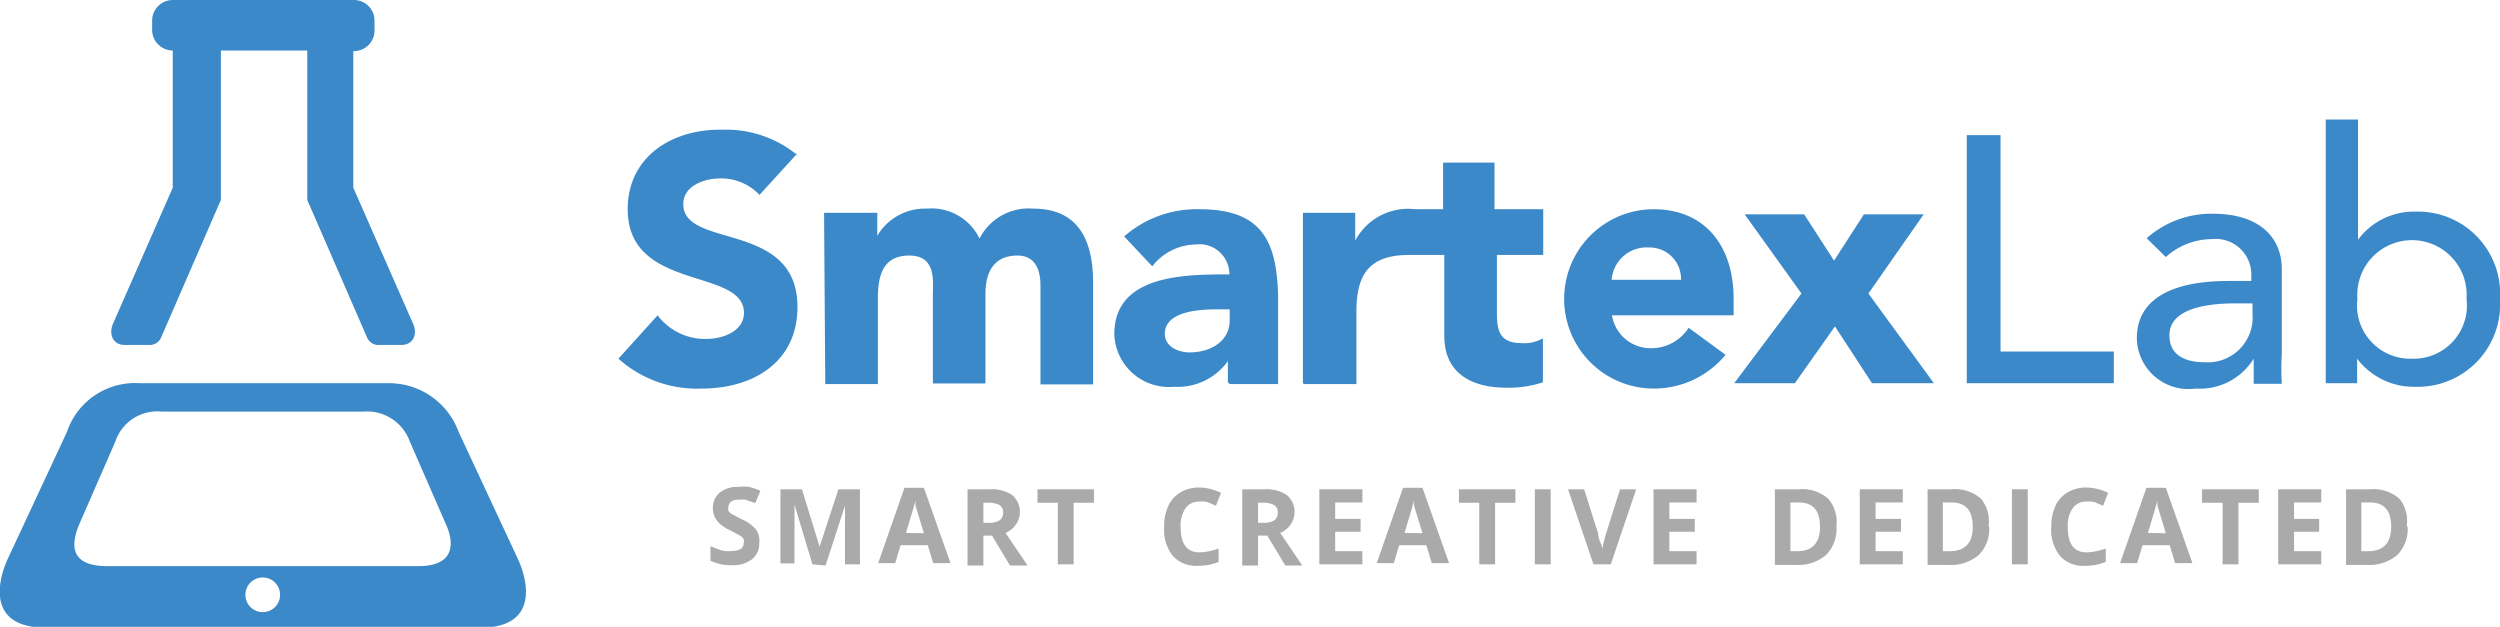 <svg id="Layer_1" data-name="Layer 1" xmlns="http://www.w3.org/2000/svg" viewBox="0 0 83.64 20.97"><defs><style>.cls-1{fill:#3b89c9;}.cls-2{fill:#aaa;}</style></defs><title>smartex assets</title><path id="_Compound_Path_" data-name="&lt;Compound Path&gt;" class="cls-1" d="M80.7,12A1.78,1.78,0,0,1,78.87,10a1.83,1.83,0,1,1,3.65,0A1.78,1.78,0,0,1,80.7,12Zm-54-6.79a3.75,3.75,0,0,0-2.54-.87C22.49,4.31,21,5.24,21,7c0,2.77,3.89,1.94,3.89,3.47,0,.59-.67.87-1.27.87A2,2,0,0,1,22,10.55L20.69,12a3.94,3.94,0,0,0,2.79,1c1.71,0,3.2-.88,3.2-2.73,0-2.9-3.82-1.93-3.82-3.44,0-.62.71-.86,1.23-.86a1.76,1.76,0,0,1,1.32.55l1.25-1.37Zm.91,7.64h1.76V10c0-.74.14-1.45,1.05-1.45s.79.86.79,1.28v3h1.76v-3c0-.7.26-1.28,1.07-1.28.57,0,.77.44.77,1v3.31h1.76V9.45c0-1.38-.47-2.47-2-2.47a1.85,1.85,0,0,0-1.8,1,1.78,1.78,0,0,0-1.76-1,1.85,1.85,0,0,0-1.66.91h0V7.12H27.57Zm13.53,0h1.62V9.92C42.72,8,42.17,7,40.12,7a3.68,3.68,0,0,0-2.51.91l.94,1A1.88,1.88,0,0,1,40,8.18a1,1,0,0,1,1.13,1c-1.47,0-3.85,0-3.85,2a1.83,1.83,0,0,0,2,1.76,2.06,2.06,0,0,0,1.8-.86h0v.71Zm0-2.5v.37c0,.7-.64,1.07-1.34,1.07-.39,0-.83-.2-.83-.62,0-.77,1.2-.82,1.73-.82h.43Zm2.48,2.5h1.76V10.44c0-1.14.33-1.91,1.75-1.91h1.19v2.71c0,1.24.9,1.73,2.07,1.73a3.59,3.59,0,0,0,1.23-.18V11.32a1.27,1.27,0,0,1-.71.16c-.76,0-.83-.44-.83-1.05V8.53h1.55V7H50V5.44H48.28V7h-.94a2,2,0,0,0-2,1.05h0V7.12H43.59v5.69Zm12.88-1.89a1.49,1.49,0,0,1-1.25.69,1.31,1.31,0,0,1-1.32-1.1H58V10c0-1.82-1-3-2.67-3a3,3,0,1,0,0,6,3.1,3.1,0,0,0,2.4-1.13l-1.23-.9Zm-2.58-1.6a1.17,1.17,0,0,1,1.24-1.08,1.05,1.05,0,0,1,1.08,1.08H53.89ZM58,12.82h2.05l1.34-1.9,1.24,1.9h2.07l-2.19-3,1.85-2.65h-2l-1,1.55-1-1.55H58.37l1.9,2.65-2.25,3Zm7.79,0h4.93V11.76H66.93V4.52H65.8v8.29ZM72.46,8.6A2.31,2.31,0,0,1,74,8a1.19,1.19,0,0,1,1.32,1.17v.23h-.77c-1.69,0-3.06.49-3.06,1.92A1.73,1.73,0,0,0,73.46,13a2.12,2.12,0,0,0,1.94-1h0c0,.28,0,.56,0,.84h.94a8.6,8.6,0,0,1,0-1V9c0-1-.68-1.85-2.32-1.85a3.26,3.26,0,0,0-2.2.82Zm2.9,1.55v.35a1.5,1.5,0,0,1-1.58,1.62c-.73,0-1.2-.27-1.2-.9,0-.89,1.22-1.07,2.21-1.07h.56Zm2.45,2.67h1.05V12h0a2.37,2.37,0,0,0,1.93.94A2.76,2.76,0,0,0,83.64,10a2.75,2.75,0,0,0-2.82-2.92,2.33,2.33,0,0,0-1.93.94h0V4H77.81v8.78Z"/><path id="_Path_" data-name="&lt;Path&gt;" class="cls-1" d="M4.23,11.54H5a.4.4,0,0,0,.39-.25l2-4.6v-5h2.89v5l2,4.6a.4.4,0,0,0,.39.25h.76c.39,0,.55-.35.39-.71l-2-4.55V1.71h0A.69.69,0,0,0,12.53,1V.69A.69.69,0,0,0,11.84,0H5.78a.69.69,0,0,0-.69.69V1a.69.69,0,0,0,.69.69h0V6.28l-2,4.55c-.15.36,0,.71.39.71Z"/><path id="_Compound_Path_2" data-name="&lt;Compound Path&gt;" class="cls-1" d="M8.79,20.48a.58.58,0,1,1,.58-.58A.58.58,0,0,1,8.79,20.48Zm8.55-1.75-2-4.29A2.48,2.48,0,0,0,13,12.82H4.66a2.4,2.4,0,0,0-2.42,1.63l-2,4.29C-.11,19.54-.38,21,1.54,21H16.07C17.95,21,17.71,19.55,17.34,18.73ZM14,18.94H3.58c-1.39,0-1.14-.9-.92-1.42l1.2-2.75a1.48,1.48,0,0,1,1.55-1h6.75a1.52,1.52,0,0,1,1.55,1l1.2,2.75C15.14,18,15.35,18.94,14,18.94Z"/><g id="_Group_" data-name="&lt;Group&gt;"><path id="_Path_2" data-name="&lt;Path&gt;" class="cls-2" d="M25.4,18.18a.65.65,0,0,1-.24.53,1.06,1.06,0,0,1-.68.2,1.6,1.6,0,0,1-.71-.15v-.49a2.92,2.92,0,0,0,.43.16,1.27,1.27,0,0,0,.32,0,.46.46,0,0,0,.27-.07.23.23,0,0,0,.09-.2.22.22,0,0,0,0-.13.46.46,0,0,0-.12-.11l-.32-.17a1.56,1.56,0,0,1-.34-.21.78.78,0,0,1-.18-.23.66.66,0,0,1-.07-.31.65.65,0,0,1,.23-.52.94.94,0,0,1,.62-.19,1.47,1.47,0,0,1,.37,0,2.56,2.56,0,0,1,.37.13l-.17.41-.33-.11a1.07,1.07,0,0,0-.26,0,.34.34,0,0,0-.23.07.23.23,0,0,0-.08.18.23.23,0,0,0,0,.12.36.36,0,0,0,.1.1l.34.18a1.34,1.34,0,0,1,.48.34A.66.66,0,0,1,25.4,18.18Z"/><path id="_Path_3" data-name="&lt;Path&gt;" class="cls-2" d="M27.18,18.88l-.6-2h0q0,.6,0,.8v1.17h-.47V16.37h.72l.59,1.92h0l.63-1.92h.72v2.51h-.5V17.69q0-.08,0-.19t0-.58h0l-.65,2Z"/><path id="_Compound_Path_3" data-name="&lt;Compound Path&gt;" class="cls-2" d="M30.91,17.84l-.28-.92,0-.17q-.06.22-.32,1.08Zm.31,1-.18-.6h-.91l-.18.6h-.57l.88-2.52h.65l.89,2.52Z"/><path id="_Compound_Path_4" data-name="&lt;Compound Path&gt;" class="cls-2" d="M32.9,17.49h.17a.66.66,0,0,0,.37-.08.3.3,0,0,0,.12-.26.27.27,0,0,0-.12-.25.74.74,0,0,0-.38-.08H32.9Zm0,.43v1h-.53V16.37h.73a1.25,1.25,0,0,1,.76.19.74.74,0,0,1,.12,1,.8.8,0,0,1-.34.27l.74,1.09h-.59l-.6-1Z"/><polygon id="_Path_4" data-name="&lt;Path&gt;" class="cls-2" points="35.92 18.88 35.39 18.88 35.39 16.82 34.71 16.82 34.71 16.37 36.6 16.37 36.6 16.82 35.92 16.82 35.92 18.88"/></g><g id="_Group_2" data-name="&lt;Group&gt;"><path id="_Path_5" data-name="&lt;Path&gt;" class="cls-2" d="M40.12,16.78a.54.54,0,0,0-.46.23,1,1,0,0,0-.16.63q0,.84.63.84a2,2,0,0,0,.64-.13v.45a1.78,1.78,0,0,1-.69.13,1.05,1.05,0,0,1-.84-.33,1.4,1.4,0,0,1-.29-1,1.55,1.55,0,0,1,.14-.68,1,1,0,0,1,.41-.45,1.21,1.21,0,0,1,.62-.16,1.69,1.69,0,0,1,.73.18l-.17.43-.28-.12A.84.84,0,0,0,40.12,16.78Z"/><path id="_Compound_Path_5" data-name="&lt;Compound Path&gt;" class="cls-2" d="M42.09,17.49h.17a.66.66,0,0,0,.37-.08.3.3,0,0,0,.12-.26.27.27,0,0,0-.12-.25.74.74,0,0,0-.38-.08h-.16Zm0,.43v1h-.53V16.37h.73a1.25,1.25,0,0,1,.76.19.74.74,0,0,1,.12,1,.8.8,0,0,1-.34.27l.74,1.09H43l-.6-1Z"/><polygon id="_Path_6" data-name="&lt;Path&gt;" class="cls-2" points="45.58 18.88 44.14 18.88 44.14 16.37 45.58 16.37 45.58 16.81 44.67 16.81 44.67 17.36 45.52 17.36 45.52 17.79 44.67 17.79 44.67 18.44 45.58 18.44 45.58 18.88"/><path id="_Compound_Path_6" data-name="&lt;Compound Path&gt;" class="cls-2" d="M47.59,17.84l-.28-.92,0-.17q-.06.22-.32,1.08Zm.31,1-.18-.6h-.91l-.18.6h-.57l.88-2.52h.65l.89,2.52Z"/><polygon id="_Path_7" data-name="&lt;Path&gt;" class="cls-2" points="50.02 18.88 49.49 18.88 49.49 16.82 48.81 16.82 48.81 16.37 50.7 16.37 50.7 16.82 50.02 16.82 50.02 18.88"/><rect id="_Path_8" data-name="&lt;Path&gt;" class="cls-2" x="51.35" y="16.37" width="0.53" height="2.51"/><path id="_Path_9" data-name="&lt;Path&gt;" class="cls-2" d="M54.2,16.37h.54l-.85,2.51h-.58l-.85-2.51H53l.47,1.49q0,.13.08.31t.05.24a4.41,4.41,0,0,1,.13-.55Z"/><polygon id="_Path_10" data-name="&lt;Path&gt;" class="cls-2" points="56.76 18.88 55.32 18.88 55.32 16.37 56.76 16.37 56.76 16.81 55.85 16.81 55.85 17.36 56.7 17.36 56.7 17.79 55.85 17.79 55.85 18.44 56.76 18.44 56.76 18.88"/></g><g id="_Group_3" data-name="&lt;Group&gt;"><path id="_Compound_Path_7" data-name="&lt;Compound Path&gt;" class="cls-2" d="M60.89,17.62q0-.81-.71-.81h-.28v1.63h.23Q60.89,18.44,60.89,17.62Zm.55,0a1.23,1.23,0,0,1-.35.95,1.44,1.44,0,0,1-1,.33h-.71V16.37h.79a1.32,1.32,0,0,1,1,.32A1.19,1.19,0,0,1,61.44,17.6Z"/><polygon id="_Path_11" data-name="&lt;Path&gt;" class="cls-2" points="63.66 18.88 62.22 18.88 62.22 16.37 63.66 16.37 63.66 16.81 62.75 16.81 62.75 17.36 63.6 17.36 63.6 17.79 62.75 17.79 62.75 18.44 63.66 18.44 63.66 18.88"/><path id="_Compound_Path_8" data-name="&lt;Compound Path&gt;" class="cls-2" d="M66,17.62q0-.81-.71-.81H65v1.63h.23Q66,18.44,66,17.62Zm.55,0a1.23,1.23,0,0,1-.35.95,1.44,1.44,0,0,1-1,.33h-.71V16.37h.79a1.32,1.32,0,0,1,1,.32A1.19,1.19,0,0,1,66.53,17.6Z"/><rect id="_Path_12" data-name="&lt;Path&gt;" class="cls-2" x="67.31" y="16.37" width="0.53" height="2.51"/><path id="_Path_13" data-name="&lt;Path&gt;" class="cls-2" d="M69.8,16.78a.54.54,0,0,0-.46.23,1,1,0,0,0-.16.63q0,.84.63.84a2,2,0,0,0,.64-.13v.45a1.78,1.78,0,0,1-.69.13,1.05,1.05,0,0,1-.84-.33,1.4,1.4,0,0,1-.29-1,1.55,1.55,0,0,1,.14-.68,1,1,0,0,1,.41-.45,1.21,1.21,0,0,1,.62-.16,1.69,1.69,0,0,1,.73.18l-.17.43-.28-.12A.84.84,0,0,0,69.8,16.78Z"/><path id="_Compound_Path_9" data-name="&lt;Compound Path&gt;" class="cls-2" d="M72.46,17.84l-.28-.92,0-.17q-.06.22-.32,1.08Zm.31,1-.18-.6h-.91l-.18.6h-.57l.88-2.52h.65l.89,2.52Z"/><polygon id="_Path_14" data-name="&lt;Path&gt;" class="cls-2" points="74.89 18.88 74.36 18.88 74.36 16.82 73.67 16.82 73.67 16.37 75.57 16.37 75.57 16.82 74.89 16.82 74.89 18.88"/><polygon id="_Path_15" data-name="&lt;Path&gt;" class="cls-2" points="77.66 18.88 76.22 18.88 76.22 16.37 77.66 16.37 77.66 16.81 76.75 16.81 76.75 17.36 77.59 17.36 77.59 17.79 76.75 17.79 76.75 18.44 77.66 18.44 77.66 18.88"/><path id="_Compound_Path_10" data-name="&lt;Compound Path&gt;" class="cls-2" d="M80,17.62q0-.81-.71-.81H79v1.63h.23Q80,18.44,80,17.62Zm.55,0a1.23,1.23,0,0,1-.35.95,1.44,1.44,0,0,1-1,.33h-.71V16.37h.79a1.32,1.32,0,0,1,1,.32A1.19,1.19,0,0,1,80.52,17.6Z"/></g></svg>